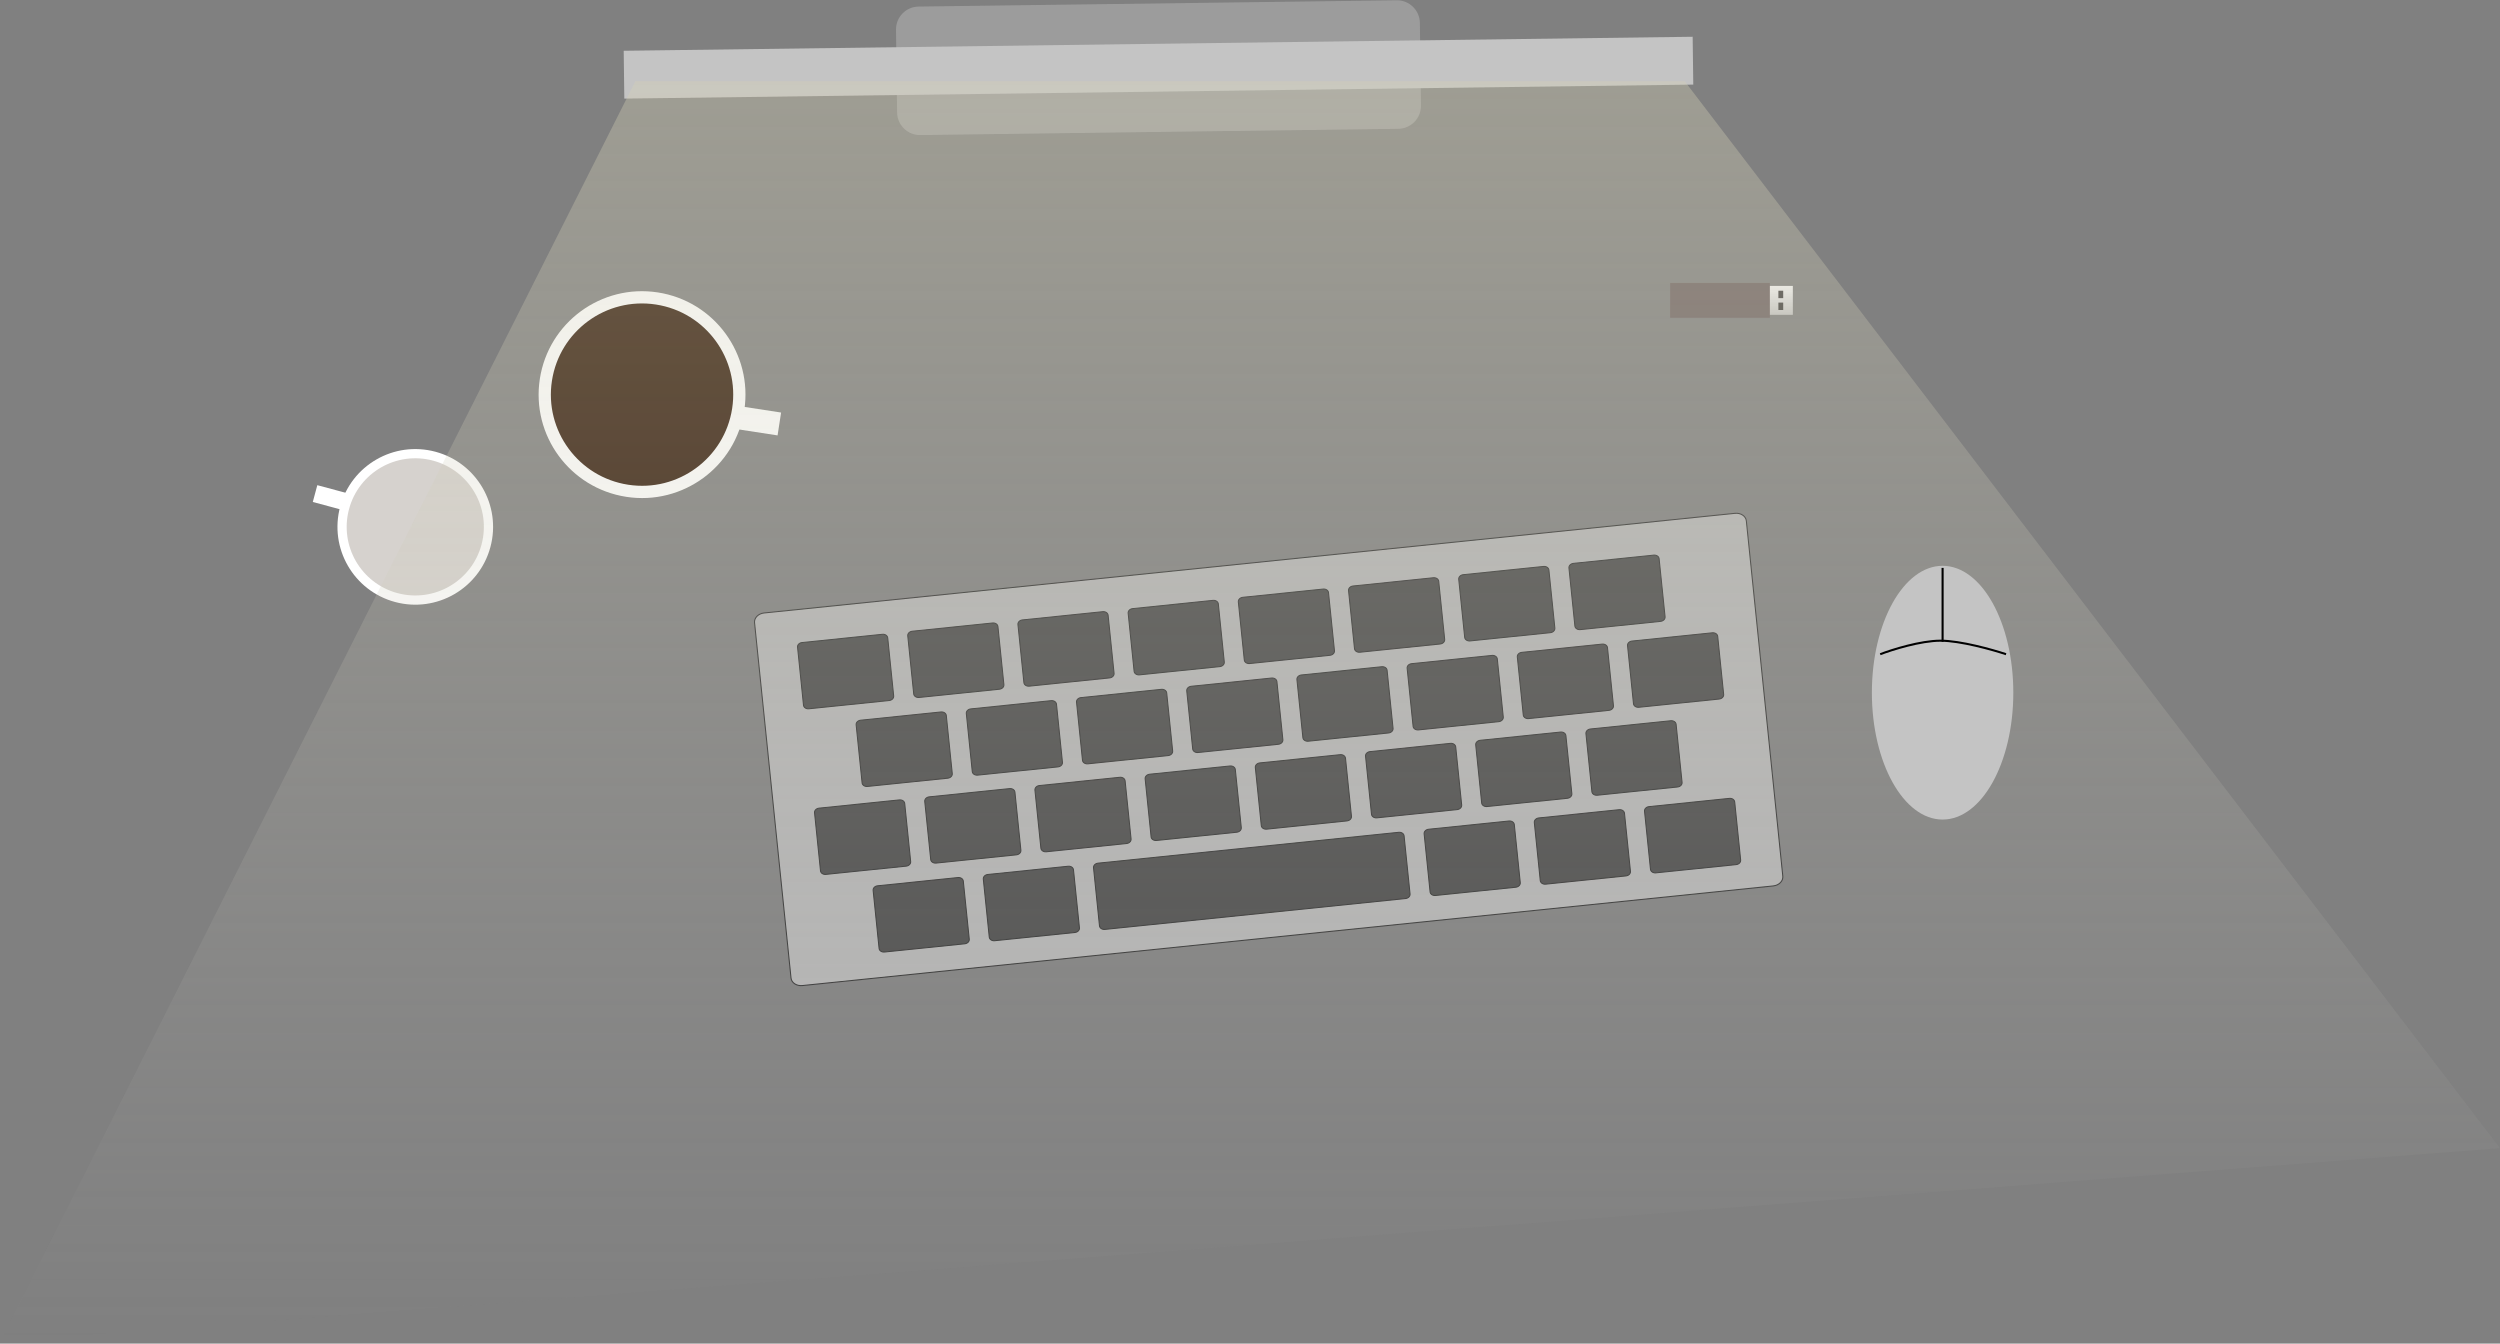 <svg width="1202" height="646" viewBox="0 0 1202 646" fill="none" xmlns="http://www.w3.org/2000/svg">
<rect x="0" y="0" width="1202" height="646" fill="#808080" stroke="none"/>
<path d="M301.146 238.882C328.288 243.052 353.671 224.428 357.841 197.286C362.01 170.143 343.386 144.76 316.244 140.591C289.101 136.422 263.718 155.045 259.549 182.188C255.38 209.33 274.004 234.713 301.146 238.882Z" fill="white"/>
<path d="M302.04 233.062C325.968 236.738 348.345 220.32 352.021 196.392C355.696 172.463 339.278 150.086 315.35 146.411C291.422 142.735 269.045 159.153 265.369 183.082C261.694 207.01 278.112 229.387 302.04 233.062Z" fill="#361E0D"/>
<path d="M375.549 198.351L354.209 195.073L352.52 206.066L373.86 209.344L375.549 198.351Z" fill="white"/>
<path d="M209.375 217.201C189.425 211.839 168.905 223.664 163.542 243.614C158.18 263.564 170.005 284.083 189.955 289.446C209.905 294.809 230.424 282.984 235.787 263.034C241.15 243.084 229.325 222.564 209.375 217.201Z" fill="white"/>
<path d="M208.225 221.479C190.638 216.751 172.548 227.176 167.82 244.763C163.093 262.351 173.518 280.441 191.105 285.168C208.692 289.896 226.782 279.471 231.51 261.884C236.238 244.296 225.813 226.207 208.225 221.479Z" fill="#361E0D" fill-opacity="0.2"/>
<path d="M150.39 241.353L166.075 245.569L168.247 237.489L152.562 233.273L150.39 241.353Z" fill="white"/>
<path d="M834.198 246.81L367.375 294.718C364.606 295.002 362.551 297.088 362.786 299.377L380.32 470.233C380.555 472.522 382.99 474.147 385.76 473.862L852.583 425.955C855.352 425.671 857.407 423.585 857.172 421.296L839.638 250.44C839.403 248.151 836.968 246.526 834.198 246.81Z" fill="#B3B3B3" stroke="#333333" stroke-width="0.5" stroke-linecap="round" stroke-linejoin="round"/>
<path d="M424.235 304.972L385.635 308.933C384.323 309.068 383.35 310.056 383.461 311.14L386.326 339.058C386.438 340.143 387.591 340.912 388.903 340.778L427.503 336.816C428.815 336.682 429.788 335.694 429.677 334.61L426.811 306.691C426.7 305.607 425.547 304.837 424.235 304.972Z" fill="#4D4D4D" stroke="#333333" stroke-width="0.5" stroke-linecap="round" stroke-linejoin="round"/>
<path d="M477.226 299.534L438.626 303.496C437.314 303.63 436.341 304.618 436.452 305.702L439.318 333.621C439.429 334.705 440.582 335.475 441.894 335.34L480.494 331.379C481.806 331.244 482.779 330.256 482.668 329.172L479.803 301.254C479.691 300.169 478.538 299.4 477.226 299.534Z" fill="#4D4D4D" stroke="#333333" stroke-width="0.5" stroke-linecap="round" stroke-linejoin="round"/>
<path d="M530.2 294.097L491.6 298.058C490.288 298.193 489.315 299.181 489.426 300.265L492.291 328.183C492.402 329.268 493.556 330.037 494.868 329.903L533.468 325.941C534.779 325.807 535.753 324.819 535.641 323.735L532.776 295.816C532.665 294.732 531.511 293.962 530.2 294.097Z" fill="#4D4D4D" stroke="#333333" stroke-width="0.5" stroke-linecap="round" stroke-linejoin="round"/>
<path d="M583.191 288.66L544.591 292.621C543.28 292.756 542.307 293.744 542.418 294.828L545.283 322.747C545.394 323.831 546.548 324.601 547.859 324.466L586.459 320.505C587.771 320.37 588.744 319.382 588.633 318.298L585.768 290.379C585.657 289.295 584.503 288.526 583.191 288.66Z" fill="#4D4D4D" stroke="#333333" stroke-width="0.5" stroke-linecap="round" stroke-linejoin="round"/>
<path d="M636.165 283.223L597.565 287.184C596.253 287.319 595.28 288.307 595.391 289.391L598.257 317.309C598.368 318.394 599.521 319.163 600.833 319.029L639.433 315.067C640.745 314.933 641.718 313.945 641.607 312.861L638.742 284.942C638.63 283.858 637.477 283.088 636.165 283.223Z" fill="#4D4D4D" stroke="#333333" stroke-width="0.5" stroke-linecap="round" stroke-linejoin="round"/>
<path d="M689.156 277.785L650.556 281.746C649.245 281.881 648.271 282.869 648.383 283.953L651.248 311.872C651.359 312.956 652.513 313.726 653.824 313.591L692.424 309.63C693.736 309.495 694.709 308.507 694.598 307.423L691.733 279.504C691.622 278.42 690.468 277.651 689.156 277.785Z" fill="#4D4D4D" stroke="#333333" stroke-width="0.5" stroke-linecap="round" stroke-linejoin="round"/>
<path d="M742.13 272.348L703.53 276.309C702.219 276.444 701.245 277.432 701.357 278.516L704.222 306.434C704.333 307.519 705.487 308.288 706.798 308.154L745.398 304.192C746.71 304.058 747.683 303.07 747.572 301.986L744.707 274.067C744.596 272.983 743.442 272.213 742.13 272.348Z" fill="#4D4D4D" stroke="#333333" stroke-width="0.5" stroke-linecap="round" stroke-linejoin="round"/>
<path d="M795.122 266.91L756.522 270.871C755.21 271.006 754.237 271.994 754.348 273.078L757.213 300.997C757.324 302.081 758.478 302.851 759.79 302.716L798.39 298.755C799.701 298.62 800.675 297.632 800.563 296.548L797.698 268.629C797.587 267.545 796.433 266.776 795.122 266.91Z" fill="#4D4D4D" stroke="#333333" stroke-width="0.5" stroke-linecap="round" stroke-linejoin="round"/>
<path d="M432.406 384.598L393.806 388.559C392.495 388.694 391.521 389.682 391.633 390.766L394.498 418.684C394.609 419.769 395.763 420.538 397.074 420.404L435.674 416.442C436.986 416.308 437.959 415.32 437.848 414.236L434.983 386.317C434.872 385.233 433.718 384.463 432.406 384.598Z" fill="#4D4D4D" stroke="#333333" stroke-width="0.5" stroke-linecap="round" stroke-linejoin="round"/>
<path d="M485.398 379.161L446.798 383.122C445.486 383.257 444.513 384.245 444.624 385.329L447.489 413.248C447.601 414.332 448.754 415.102 450.066 414.967L488.666 411.006C489.978 410.871 490.951 409.883 490.84 408.799L487.974 380.88C487.863 379.796 486.71 379.027 485.398 379.161Z" fill="#4D4D4D" stroke="#333333" stroke-width="0.5" stroke-linecap="round" stroke-linejoin="round"/>
<path d="M538.372 373.724L499.772 377.685C498.46 377.82 497.487 378.808 497.598 379.892L500.463 407.81C500.574 408.895 501.728 409.664 503.04 409.53L541.64 405.568C542.951 405.434 543.925 404.446 543.813 403.362L540.948 375.443C540.837 374.359 539.683 373.589 538.372 373.724Z" fill="#4D4D4D" stroke="#333333" stroke-width="0.5" stroke-linecap="round" stroke-linejoin="round"/>
<path d="M591.363 368.286L552.763 372.247C551.451 372.382 550.478 373.37 550.589 374.454L553.454 402.373C553.566 403.457 554.719 404.227 556.031 404.092L594.631 400.131C595.943 399.996 596.916 399.008 596.804 397.924L593.939 370.005C593.828 368.921 592.674 368.152 591.363 368.286Z" fill="#4D4D4D" stroke="#333333" stroke-width="0.5" stroke-linecap="round" stroke-linejoin="round"/>
<path d="M644.336 362.849L605.736 366.81C604.425 366.945 603.452 367.933 603.563 369.017L606.428 396.935C606.539 398.02 607.693 398.789 609.004 398.655L647.604 394.693C648.916 394.559 649.889 393.571 649.778 392.487L646.913 364.568C646.802 363.484 645.648 362.714 644.336 362.849Z" fill="#4D4D4D" stroke="#333333" stroke-width="0.5" stroke-linecap="round" stroke-linejoin="round"/>
<path d="M697.328 357.411L658.728 361.372C657.416 361.507 656.443 362.495 656.554 363.579L659.42 391.498C659.531 392.582 660.684 393.352 661.996 393.217L700.596 389.256C701.908 389.121 702.881 388.133 702.77 387.049L699.905 359.13C699.793 358.046 698.64 357.277 697.328 357.411Z" fill="#4D4D4D" stroke="#333333" stroke-width="0.5" stroke-linecap="round" stroke-linejoin="round"/>
<path d="M750.302 351.974L711.702 355.935C710.39 356.07 709.417 357.058 709.528 358.142L712.393 386.06C712.505 387.145 713.658 387.914 714.97 387.78L753.57 383.818C754.881 383.684 755.855 382.696 755.743 381.612L752.878 353.693C752.767 352.609 751.613 351.839 750.302 351.974Z" fill="#4D4D4D" stroke="#333333" stroke-width="0.5" stroke-linecap="round" stroke-linejoin="round"/>
<path d="M803.293 346.537L764.693 350.498C763.381 350.633 762.408 351.621 762.519 352.705L765.384 380.624C765.496 381.708 766.649 382.478 767.961 382.343L806.561 378.382C807.873 378.247 808.846 377.259 808.735 376.175L805.87 348.256C805.758 347.172 804.605 346.403 803.293 346.537Z" fill="#4D4D4D" stroke="#333333" stroke-width="0.5" stroke-linecap="round" stroke-linejoin="round"/>
<path d="M452.406 342.314L413.806 346.276C412.495 346.41 411.521 347.398 411.633 348.483L414.498 376.401C414.609 377.485 415.763 378.255 417.074 378.12L455.674 374.159C456.986 374.025 457.959 373.037 457.848 371.952L454.983 344.034C454.872 342.95 453.718 342.18 452.406 342.314Z" fill="#4D4D4D" stroke="#333333" stroke-width="0.5" stroke-linecap="round" stroke-linejoin="round"/>
<path d="M505.38 336.878L466.78 340.839C465.468 340.974 464.495 341.962 464.606 343.046L467.471 370.965C467.583 372.049 468.736 372.819 470.048 372.684L508.648 368.723C509.96 368.588 510.933 367.6 510.822 366.516L507.956 338.597C507.845 337.513 506.692 336.743 505.38 336.878Z" fill="#4D4D4D" stroke="#333333" stroke-width="0.5" stroke-linecap="round" stroke-linejoin="round"/>
<path d="M558.371 331.439L519.771 335.401C518.459 335.535 517.486 336.523 517.597 337.608L520.463 365.526C520.574 366.61 521.727 367.38 523.039 367.245L561.639 363.284C562.951 363.15 563.924 362.162 563.813 361.077L560.948 333.159C560.836 332.075 559.683 331.305 558.371 331.439Z" fill="#4D4D4D" stroke="#333333" stroke-width="0.5" stroke-linecap="round" stroke-linejoin="round"/>
<path d="M611.362 326.001L572.762 329.962C571.451 330.097 570.477 331.085 570.589 332.169L573.454 360.088C573.565 361.172 574.719 361.942 576.03 361.807L614.63 357.846C615.942 357.711 616.915 356.723 616.804 355.639L613.939 327.72C613.828 326.636 612.674 325.866 611.362 326.001Z" fill="#4D4D4D" stroke="#333333" stroke-width="0.5" stroke-linecap="round" stroke-linejoin="round"/>
<path d="M664.336 320.564L625.736 324.526C624.425 324.66 623.452 325.648 623.563 326.733L626.428 354.651C626.539 355.735 627.693 356.505 629.004 356.37L667.604 352.409C668.916 352.275 669.889 351.287 669.778 350.202L666.913 322.284C666.802 321.2 665.648 320.43 664.336 320.564Z" fill="#4D4D4D" stroke="#333333" stroke-width="0.5" stroke-linecap="round" stroke-linejoin="round"/>
<path d="M717.328 315.127L678.728 319.088C677.416 319.223 676.443 320.211 676.554 321.295L679.419 349.214C679.53 350.298 680.684 351.068 681.996 350.933L720.596 346.972C721.907 346.837 722.881 345.849 722.769 344.765L719.904 316.846C719.793 315.762 718.639 314.992 717.328 315.127Z" fill="#4D4D4D" stroke="#333333" stroke-width="0.5" stroke-linecap="round" stroke-linejoin="round"/>
<path d="M770.301 309.69L731.701 313.652C730.39 313.786 729.416 314.774 729.528 315.859L732.393 343.777C732.504 344.861 733.658 345.631 734.969 345.496L773.569 341.535C774.881 341.401 775.854 340.413 775.743 339.328L772.878 311.41C772.767 310.326 771.613 309.556 770.301 309.69Z" fill="#4D4D4D" stroke="#333333" stroke-width="0.5" stroke-linecap="round" stroke-linejoin="round"/>
<path d="M823.292 304.252L784.693 308.213C783.381 308.348 782.408 309.336 782.519 310.42L785.384 338.339C785.495 339.423 786.649 340.193 787.961 340.058L826.56 336.097C827.872 335.962 828.845 334.974 828.734 333.89L825.869 305.971C825.758 304.887 824.604 304.117 823.292 304.252Z" fill="#4D4D4D" stroke="#333333" stroke-width="0.5" stroke-linecap="round" stroke-linejoin="round"/>
<path d="M460.576 421.926L421.976 425.887C420.664 426.022 419.691 427.01 419.803 428.094L422.668 456.013C422.779 457.097 423.932 457.866 425.244 457.732L463.844 453.771C465.156 453.636 466.129 452.648 466.018 451.564L463.153 423.645C463.041 422.561 461.888 421.791 460.576 421.926Z" fill="#4D4D4D" stroke="#333333" stroke-width="0.5" stroke-linecap="round" stroke-linejoin="round"/>
<path d="M513.55 416.489L474.95 420.451C473.638 420.585 472.665 421.573 472.776 422.657L475.641 450.576C475.753 451.66 476.906 452.43 478.218 452.295L516.818 448.334C518.13 448.199 519.103 447.211 518.991 446.127L516.126 418.209C516.015 417.124 514.861 416.355 513.55 416.489Z" fill="#4D4D4D" stroke="#333333" stroke-width="0.5" stroke-linecap="round" stroke-linejoin="round"/>
<path d="M672.506 400.175L527.941 415.011C526.629 415.146 525.656 416.134 525.767 417.218L528.633 445.137C528.744 446.221 529.897 446.99 531.209 446.856L675.774 432.02C677.086 431.885 678.059 430.897 677.948 429.813L675.083 401.894C674.971 400.81 673.818 400.041 672.506 400.175Z" fill="#4D4D4D" stroke="#333333" stroke-width="0.5" stroke-linecap="round" stroke-linejoin="round"/>
<path d="M725.498 394.738L686.898 398.7C685.586 398.834 684.613 399.822 684.724 400.906L687.589 428.825C687.7 429.909 688.854 430.679 690.166 430.544L728.766 426.583C730.077 426.448 731.051 425.46 730.939 424.376L728.074 396.458C727.963 395.373 726.809 394.604 725.498 394.738Z" fill="#4D4D4D" stroke="#333333" stroke-width="0.5" stroke-linecap="round" stroke-linejoin="round"/>
<path d="M778.472 389.301L739.872 393.262C738.56 393.397 737.587 394.385 737.698 395.469L740.563 423.388C740.674 424.472 741.828 425.241 743.14 425.107L781.74 421.145C783.051 421.011 784.025 420.023 783.913 418.939L781.048 391.02C780.937 389.936 779.783 389.166 778.472 389.301Z" fill="#4D4D4D" stroke="#333333" stroke-width="0.5" stroke-linecap="round" stroke-linejoin="round"/>
<path d="M831.463 383.863L792.863 387.825C791.551 387.959 790.578 388.947 790.689 390.031L793.554 417.95C793.666 419.034 794.819 419.804 796.131 419.669L834.731 415.708C836.043 415.573 837.016 414.585 836.905 413.501L834.039 385.583C833.928 384.498 832.775 383.729 831.463 383.863Z" fill="#4D4D4D" stroke="#333333" stroke-width="0.5" stroke-linecap="round" stroke-linejoin="round"/>
<path d="M861.999 151.371H835.084V137.468H861.999V151.371Z" fill="url(#paint0_linear_935_51)"/>
<path d="M850.949 152.797H803V136.042H850.949V152.797Z" fill="#706464"/>
<path d="M857.365 149.054H855.048V145.489H857.365V149.054Z" fill="#434141"/>
<path d="M857.365 143.35H855.048V139.785H857.365V143.35Z" fill="#434141"/>
<path d="M671.53 0.144L441.659 3.159C435.585 3.238 430.725 8.227 430.804 14.302L431.326 54.083C431.406 60.158 436.395 65.018 442.469 64.938L672.341 61.924C678.415 61.844 683.275 56.855 683.195 50.781L682.674 10.999C682.594 4.925 677.605 0.065 671.53 0.144Z" fill="#9C9C9C"/>
<path d="M813.827 17.673L299.871 24.412L300.173 47.41L814.128 40.671L813.827 17.673Z" fill="#C4C4C4"/>
<path d="M0 645.042L305.5 39.042H810L1202 552.042L0 645.042Z" fill="url(#paint1_linear_935_51)"/>
<path d="M934 394.042C952.778 394.042 968 366.731 968 333.042C968 299.353 952.778 272.042 934 272.042C915.222 272.042 900 299.353 900 333.042C900 366.731 915.222 394.042 934 394.042Z" fill="#C4C4C4"/>
<path d="M904 314.542C909.667 312.375 923.4 308.042 933 308.042C942.6 308.042 958 312.375 964.5 314.542" stroke="black"/>
<path d="M934 273.042V308.542" stroke="black"/>
<defs>
<linearGradient id="paint0_linear_935_51" x1="848.542" y1="151.371" x2="848.542" y2="137.468" gradientUnits="userSpaceOnUse">
<stop stop-color="#C4C4C4"/>
<stop offset="1" stop-color="#F5F5F5"/>
</linearGradient>
<linearGradient id="paint1_linear_935_51" x1="601" y1="39.042" x2="601" y2="645.042" gradientUnits="userSpaceOnUse">
<stop stop-color="#D5D1B5" stop-opacity="0.36"/>
<stop offset="1" stop-color="#C4C4C4" stop-opacity="0"/>
</linearGradient>
</defs>
</svg>
